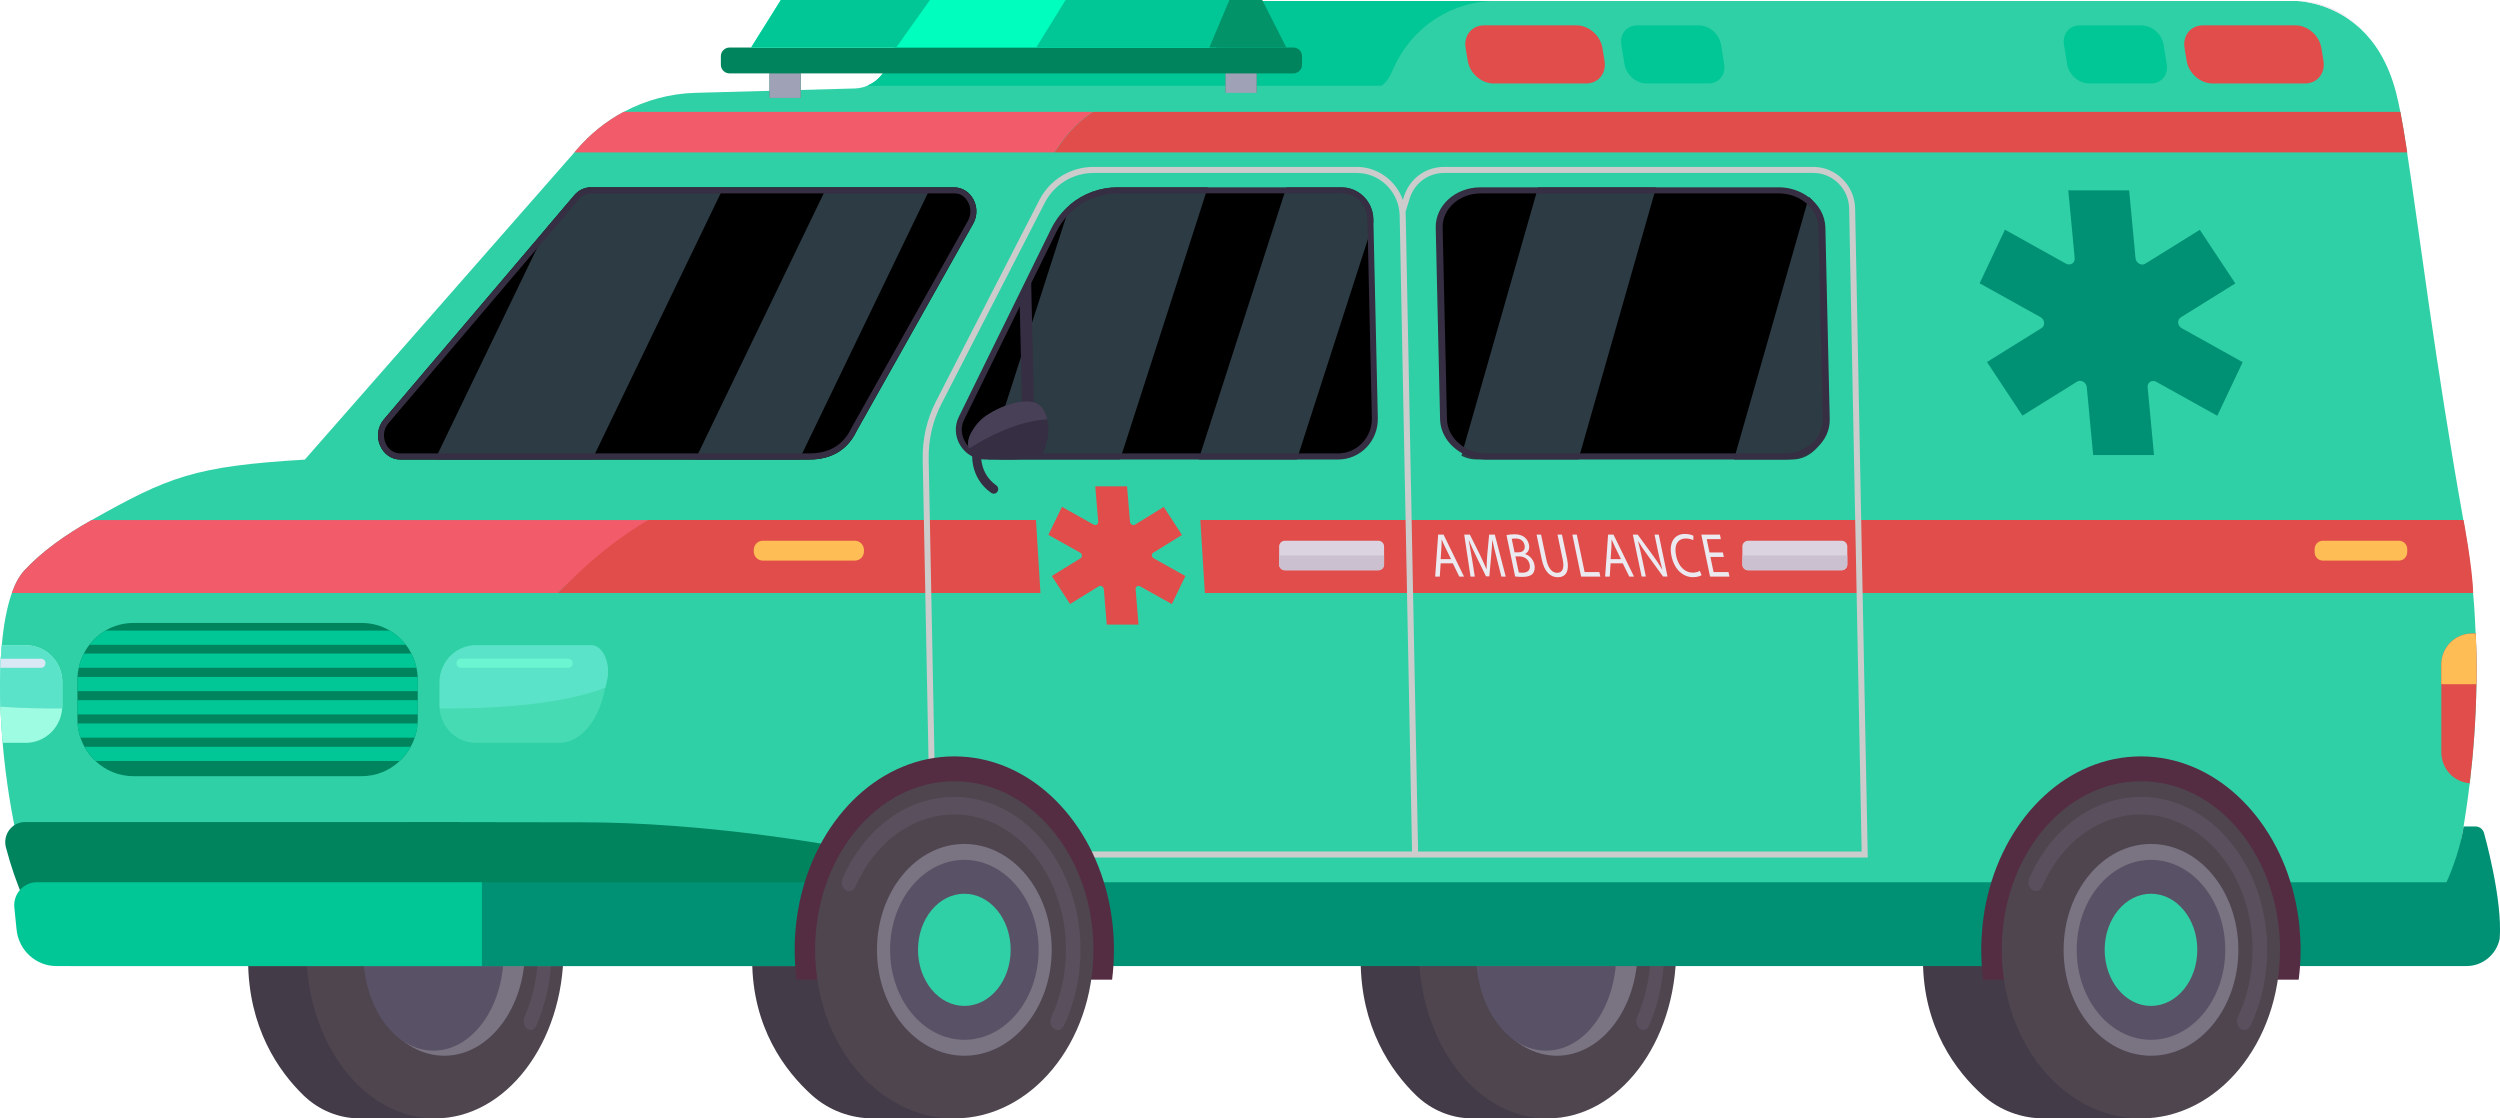 <svg width="38" height="17" viewBox="0 0 38 17" fill="none" xmlns="http://www.w3.org/2000/svg">
<g clip-path="url(#clip0_2225_2100)">
<path d="M6.737 17H5.472C5.156 17 4.848 16.878 4.612 16.648C4.238 16.284 3.771 15.623 3.771 14.587C3.771 12.861 6.406 15.277 6.737 17Z" fill="#433C48"/>
<path d="M6.611 17C7.691 17 8.566 15.853 8.566 14.437C8.566 13.022 7.691 11.875 6.611 11.875C5.531 11.875 4.656 13.022 4.656 14.437C4.656 15.853 5.531 17 6.611 17Z" fill="#4E454F"/>
<path d="M6.753 16.047C7.431 16.047 7.98 15.326 7.98 14.438C7.98 13.549 7.431 12.828 6.753 12.828C6.075 12.828 5.525 13.549 5.525 14.438C5.525 15.326 6.075 16.047 6.753 16.047Z" fill="#7A7382"/>
<path d="M6.59 15.97C7.178 15.97 7.655 15.311 7.655 14.499C7.655 13.687 7.178 13.029 6.59 13.029C6.002 13.029 5.525 13.687 5.525 14.499C5.525 15.311 6.002 15.97 6.59 15.97Z" fill="#595266"/>
<path d="M8.064 15.657C8.099 15.657 8.134 15.632 8.153 15.589C8.304 15.24 8.385 14.842 8.385 14.438C8.385 13.155 7.589 12.113 6.611 12.113C5.953 12.113 5.352 12.586 5.043 13.348C5.017 13.414 5.036 13.495 5.086 13.53C5.135 13.564 5.197 13.539 5.224 13.474C5.497 12.799 6.029 12.38 6.611 12.38C7.476 12.38 8.18 13.303 8.18 14.437C8.18 14.795 8.109 15.147 7.974 15.455C7.947 15.52 7.964 15.601 8.012 15.638C8.029 15.65 8.046 15.656 8.063 15.656L8.064 15.657Z" fill="#5A4F5D"/>
<path d="M23.649 17H22.384C22.068 17 21.76 16.878 21.523 16.648C21.149 16.284 20.682 15.623 20.682 14.587C20.682 12.861 23.318 15.277 23.649 17Z" fill="#433C48"/>
<path d="M23.523 17C24.603 17 25.478 15.853 25.478 14.437C25.478 13.022 24.603 11.875 23.523 11.875C22.444 11.875 21.568 13.022 21.568 14.437C21.568 15.853 22.444 17 23.523 17Z" fill="#4E454F"/>
<path d="M23.664 16.047C24.342 16.047 24.892 15.326 24.892 14.438C24.892 13.549 24.342 12.828 23.664 12.828C22.986 12.828 22.437 13.549 22.437 14.438C22.437 15.326 22.986 16.047 23.664 16.047Z" fill="#7A7382"/>
<path d="M23.502 15.97C24.09 15.97 24.567 15.311 24.567 14.499C24.567 13.687 24.09 13.029 23.502 13.029C22.913 13.029 22.437 13.687 22.437 14.499C22.437 15.311 22.913 15.97 23.502 15.97Z" fill="#595266"/>
<path d="M24.976 15.657C25.012 15.657 25.046 15.632 25.065 15.589C25.217 15.24 25.297 14.842 25.297 14.438C25.297 13.155 24.502 12.113 23.523 12.113C22.865 12.113 22.264 12.586 21.955 13.348C21.929 13.414 21.948 13.495 21.998 13.53C22.048 13.564 22.11 13.539 22.136 13.474C22.409 12.799 22.941 12.38 23.523 12.38C24.388 12.38 25.092 13.303 25.092 14.437C25.092 14.795 25.021 15.147 24.887 15.455C24.859 15.52 24.876 15.601 24.925 15.638C24.941 15.65 24.958 15.656 24.976 15.656L24.976 15.657Z" fill="#5A4F5D"/>
<path d="M14.642 17H13.273C12.931 17 12.598 16.878 12.342 16.648C11.938 16.284 11.433 15.623 11.433 14.587C11.433 12.861 14.284 15.277 14.642 17Z" fill="#433C48"/>
<path d="M32.438 17H31.069C30.727 17 30.394 16.878 30.138 16.648C29.734 16.284 29.229 15.623 29.229 14.587C29.229 12.861 32.08 15.277 32.438 17Z" fill="#433C48"/>
<path d="M22.733 0.015L21.914 1.303L13.398 14.684H1.069C0.853 14.454 0.662 14.078 0.505 13.623C0.351 13.177 0.227 12.654 0.141 12.117C0.098 11.842 0.063 11.564 0.04 11.291C0.023 11.105 0.012 10.922 0.006 10.743C-0.001 10.539 -0.001 10.339 0.006 10.151C0.007 10.105 0.009 10.058 0.012 10.013C0.016 9.943 0.021 9.875 0.027 9.809C0.054 9.499 0.105 9.227 0.18 9.014C0.231 8.869 0.295 8.752 0.372 8.669C0.635 8.386 0.987 8.132 1.393 7.905C2.565 7.247 2.95 7.087 4.633 6.986L8.763 2.28C8.967 2.041 9.211 1.845 9.48 1.701C9.813 1.523 10.186 1.421 10.571 1.411L12.983 1.345C13.053 1.344 13.12 1.33 13.182 1.304C13.313 1.251 13.421 1.146 13.478 1.009L13.7 0.485C13.82 0.201 14.094 0.017 14.398 0.017H22.734L22.733 0.015Z" fill="#30D0A7"/>
<path d="M22.733 0.015L21.914 1.303H13.18C13.311 1.249 13.419 1.145 13.477 1.008L13.698 0.483C13.818 0.199 14.093 0.015 14.396 0.015H22.733Z" fill="#00C795"/>
<path d="M12.8 1.116H18.628V1.489H19.102V1.116H19.658C19.731 1.116 19.791 1.057 19.791 0.985V0.853C19.791 0.78 19.731 0.722 19.658 0.722H11.091C11.017 0.722 10.957 0.781 10.957 0.853V0.985C10.957 1.058 11.017 1.116 11.091 1.116H11.697V1.489H12.171V1.116H12.8Z" fill="#00845E"/>
<path d="M19.102 1.116H18.627V1.489H19.102V1.116Z" fill="#9FA1B6"/>
<path d="M12.171 1.116H11.696V1.489H12.171V1.116Z" fill="#9FA1B6"/>
<path d="M11.417 0.722H18.483L18.788 0H11.869L11.417 0.722Z" fill="#00FEBE"/>
<path d="M15.751 0.722H18.483L18.788 0H16.197L15.751 0.722Z" fill="#00C795"/>
<path d="M19.552 0.722L19.186 0H18.687L18.382 0.722H19.552Z" fill="#029369"/>
<path d="M11.417 0.722H13.622L14.135 0H11.869L11.417 0.722Z" fill="#00C795"/>
<path d="M16.617 1.7V2.316H8.729L8.762 2.279C8.966 2.04 9.209 1.844 9.479 1.7H16.617V1.7Z" fill="#F15B6A"/>
<path d="M10.501 7.904V9.014H0.179C0.23 8.869 0.294 8.751 0.371 8.669C0.634 8.386 0.986 8.132 1.392 7.905H10.501V7.904Z" fill="#F15B6A"/>
<path d="M37.642 10.4C37.633 10.95 37.593 11.457 37.54 11.905C37.398 13.095 37.159 13.862 37.159 13.862H6.697C6.501 13.303 6.261 12.4 6.293 11.273C6.293 11.27 6.293 11.266 6.293 11.263C6.31 10.711 6.388 10.221 6.487 9.808C6.552 9.536 8.314 9.298 8.384 9.096L8.475 9.014L8.808 8.713C9.151 8.402 9.525 8.131 9.923 7.904C10.431 7.614 9.29 7.395 9.863 7.256L12.49 6.616C12.853 6.527 13.174 6.31 13.393 6.002L16.026 2.316L16.136 2.161C16.268 1.976 16.432 1.82 16.617 1.7C16.901 1.515 17.235 1.412 17.581 1.412H20.692C20.889 1.412 21.068 1.296 21.148 1.113L21.186 1.029C21.461 0.412 22.066 0.015 22.731 0.015H34.896C34.896 0.015 34.906 0.015 34.924 0.016C35.038 0.022 35.482 0.068 35.875 0.433C36.096 0.638 36.3 0.945 36.419 1.403C36.441 1.485 36.462 1.585 36.485 1.7C36.518 1.871 36.552 2.077 36.588 2.317C36.771 3.505 37.013 5.496 37.443 7.905C37.445 7.918 37.447 7.931 37.449 7.944C37.514 8.308 37.561 8.665 37.591 9.014C37.61 9.223 37.622 9.429 37.63 9.63C37.642 9.895 37.644 10.152 37.64 10.401L37.642 10.4Z" fill="#30D0A7"/>
<path d="M12.274 13.862H6.697C6.545 13.745 6.296 13.523 6.132 13.186C6.052 13.024 6.011 12.872 5.99 12.742C5.969 12.611 6.098 12.495 6.264 12.495C7.129 12.497 7.993 12.499 8.858 12.499C10.72 12.499 12.601 12.844 12.601 12.844L12.274 13.862H12.274Z" fill="#00845E"/>
<path d="M37.995 14.271C37.944 14.512 37.734 14.684 37.492 14.684H7.099C6.829 14.684 6.592 14.501 6.519 14.237L6.391 13.775C6.35 13.627 6.43 13.48 6.56 13.43C6.592 13.417 6.627 13.41 6.663 13.41H37.186C37.186 13.41 37.381 13 37.447 12.562H37.627C37.687 12.562 37.74 12.602 37.757 12.661C37.757 12.661 38.044 13.672 37.995 14.271Z" fill="#009175"/>
<path d="M35.876 0.433C35.484 0.068 35.039 0.022 34.925 0.016C35.297 0.023 35.634 0.181 35.876 0.433Z" fill="#E7E6EF"/>
<path d="M9.855 7.904H15.747L15.815 9.014H8.476L8.79 8.713C9.113 8.402 9.471 8.131 9.854 7.904H9.855Z" fill="#E04D4A"/>
<path d="M37.592 9.014H18.314L18.245 7.904H37.446C37.446 7.904 37.582 8.618 37.592 9.014Z" fill="#E04D4A"/>
<g style="mix-blend-mode:multiply">
<path d="M27.565 2.537H21.948C21.667 2.537 21.422 2.72 21.339 2.991L21.324 3.04C21.22 2.748 20.944 2.537 20.624 2.537H16.621C16.273 2.537 15.958 2.731 15.798 3.041L14.227 6.1C14.089 6.37 14.019 6.673 14.025 6.98L14.132 12.492H14.223L14.116 6.98C14.11 6.689 14.176 6.4 14.307 6.144L15.879 3.085C16.023 2.804 16.308 2.629 16.623 2.629H20.625C20.955 2.629 21.231 2.884 21.27 3.21C21.273 3.23 21.274 3.25 21.275 3.27L21.463 12.942H14.997L14.999 13.034H28.39L28.198 3.169C28.191 2.82 27.907 2.537 27.564 2.537L27.565 2.537ZM28.297 12.943H21.555L21.367 3.278C21.367 3.259 21.366 3.24 21.364 3.221L21.426 3.02C21.497 2.786 21.708 2.629 21.949 2.629H27.567C27.858 2.629 28.102 2.871 28.107 3.169L28.297 12.942V12.943Z" fill="#CCCCCC"/>
</g>
<path d="M36.59 2.316H16.027L16.137 2.161C16.269 1.976 16.433 1.82 16.618 1.7H36.486C36.519 1.87 36.554 2.077 36.59 2.316Z" fill="#E04D4A"/>
<path d="M16.017 3.502L14.614 6.357C14.484 6.621 14.68 6.939 14.974 6.939H20.336C20.653 6.939 20.905 6.676 20.898 6.353L20.829 3.324C20.824 3.086 20.63 2.894 20.397 2.894H16.992C16.577 2.894 16.201 3.128 16.018 3.502H16.017Z" fill="black"/>
<path d="M27.173 6.938H22.554C22.223 6.938 21.948 6.665 21.941 6.329L21.877 3.503C21.869 3.166 22.131 2.893 22.462 2.893H27.081C27.412 2.893 27.687 3.166 27.694 3.503L27.759 6.329C27.767 6.665 27.504 6.938 27.174 6.938H27.173Z" fill="black"/>
<path d="M18.359 2.847L18.344 2.893L18.329 2.94L17.055 6.892L17.041 6.938L17.026 6.984H15.017L15.032 6.938L15.047 6.892L16.203 3.302L16.236 3.2L16.265 3.11C16.464 2.943 16.718 2.847 16.99 2.847H18.359V2.847Z" fill="#2C3B44"/>
<path d="M20.875 3.324L20.876 3.375L20.791 3.639L19.742 6.892L19.727 6.938L19.713 6.985H18.22L18.234 6.938L18.249 6.892L19.523 2.94L19.538 2.894L19.552 2.848H20.395C20.653 2.848 20.868 3.062 20.874 3.324L20.875 3.324Z" fill="#2C3B44"/>
<path d="M25.173 2.847L25.16 2.893L25.147 2.94L24.018 6.892L24.005 6.938L23.992 6.984H22.442C22.361 6.984 22.284 6.963 22.214 6.927L22.226 6.884L22.238 6.84L23.352 2.94L23.365 2.894L23.378 2.848H25.173L25.173 2.847Z" fill="#2C3B44"/>
<path d="M27.701 3.461L27.767 6.371C27.774 6.71 27.539 6.985 27.241 6.985H26.356L26.369 6.939L26.382 6.892L27.469 3.086L27.484 3.038L27.497 2.991C27.617 3.103 27.696 3.273 27.701 3.461Z" fill="#2C3B44"/>
<path d="M20.395 2.847H16.99C16.718 2.847 16.464 2.943 16.265 3.11C16.146 3.21 16.048 3.335 15.976 3.481L14.574 6.336C14.506 6.474 14.514 6.637 14.597 6.771C14.68 6.905 14.822 6.985 14.975 6.985H20.337C20.679 6.985 20.951 6.702 20.943 6.353L20.875 3.324C20.869 3.062 20.653 2.848 20.395 2.848V2.847ZM20.852 6.352C20.859 6.65 20.627 6.892 20.335 6.892H14.973C14.851 6.892 14.739 6.829 14.674 6.722C14.608 6.616 14.601 6.487 14.656 6.377L16.058 3.523C16.098 3.442 16.147 3.368 16.203 3.302C16.398 3.074 16.683 2.939 16.992 2.939H20.398C20.605 2.939 20.779 3.111 20.784 3.323L20.852 6.352V6.352Z" fill="#362E42"/>
<path d="M27.485 2.991C27.362 2.901 27.205 2.847 27.035 2.847H22.506C22.122 2.847 21.816 3.123 21.823 3.461L21.889 6.371C21.894 6.617 22.065 6.83 22.305 6.928C22.395 6.964 22.495 6.985 22.6 6.985H27.129C27.513 6.985 27.819 6.71 27.812 6.371L27.746 3.461C27.742 3.272 27.641 3.103 27.485 2.991ZM27.707 6.371C27.713 6.658 27.453 6.892 27.127 6.892H22.598C22.505 6.892 22.417 6.873 22.337 6.84C22.139 6.755 21.999 6.577 21.994 6.371L21.928 3.461C21.922 3.173 22.182 2.94 22.508 2.94H27.037C27.196 2.94 27.341 2.995 27.45 3.085C27.565 3.18 27.638 3.314 27.641 3.461L27.707 6.371Z" fill="#362E42"/>
<path d="M15.734 6.939H15.552L15.497 4.507L15.672 4.219L15.734 6.939Z" fill="#362E42"/>
<path d="M15.829 6.922C15.829 6.922 15.577 7.022 15.027 6.971C14.848 6.954 14.76 6.895 14.729 6.82C14.664 6.664 14.841 6.436 14.947 6.352C15.145 6.194 15.725 5.935 15.873 6.25C15.893 6.292 15.907 6.334 15.917 6.375C15.989 6.671 15.83 6.922 15.83 6.922H15.829Z" fill="#362E42"/>
<path d="M15.916 6.374C15.462 6.398 14.999 6.647 14.728 6.819C14.663 6.664 14.84 6.435 14.946 6.351C15.144 6.193 15.725 5.934 15.873 6.249C15.893 6.291 15.907 6.333 15.916 6.374Z" fill="#484057"/>
<path d="M15.105 7.504C15.091 7.504 15.078 7.5 15.066 7.492C14.725 7.25 14.779 6.872 14.781 6.856C14.787 6.818 14.822 6.792 14.86 6.798C14.897 6.804 14.922 6.839 14.916 6.877C14.914 6.89 14.875 7.187 15.144 7.378C15.175 7.4 15.182 7.443 15.161 7.474C15.148 7.494 15.126 7.504 15.105 7.504Z" fill="#362E42"/>
<path d="M33.163 4.989L34.089 5.505L33.703 6.32L32.776 5.804C32.711 5.767 32.636 5.813 32.644 5.887L32.741 6.917H31.816L31.719 5.885C31.712 5.812 31.629 5.765 31.57 5.802L30.741 6.318L30.202 5.503L31.031 4.987C31.09 4.95 31.082 4.858 31.016 4.821L30.09 4.306L30.475 3.491L31.402 4.007C31.468 4.044 31.542 3.997 31.535 3.924L31.438 2.893H32.363L32.46 3.925C32.467 3.998 32.55 4.045 32.608 4.008L33.437 3.493L33.977 4.308L33.148 4.824C33.088 4.861 33.097 4.952 33.163 4.989Z" fill="#009175"/>
<path d="M12.995 8.219H11.594C11.518 8.219 11.457 8.282 11.457 8.359V8.382C11.457 8.459 11.518 8.521 11.594 8.521H12.995C13.07 8.521 13.132 8.459 13.132 8.382V8.359C13.132 8.282 13.07 8.219 12.995 8.219Z" fill="#FFBD55"/>
<path d="M36.464 8.219H35.307C35.238 8.219 35.182 8.277 35.182 8.347V8.393C35.182 8.464 35.238 8.521 35.307 8.521H36.464C36.534 8.521 36.59 8.464 36.59 8.393V8.347C36.59 8.277 36.534 8.219 36.464 8.219Z" fill="#FFBD55"/>
<path d="M24.108 1.269H22.704C22.517 1.269 22.34 1.115 22.31 0.925L22.277 0.73C22.246 0.539 22.373 0.385 22.559 0.385H23.962C24.149 0.385 24.326 0.539 24.357 0.73L24.389 0.925C24.42 1.115 24.294 1.269 24.108 1.269Z" fill="#E04D4A"/>
<path d="M35.035 1.269H33.632C33.445 1.269 33.268 1.115 33.237 0.925L33.205 0.73C33.174 0.539 33.3 0.385 33.487 0.385H34.89C35.077 0.385 35.254 0.539 35.285 0.73L35.317 0.925C35.348 1.115 35.222 1.269 35.035 1.269Z" fill="#E04D4A"/>
<path d="M25.967 1.269H25.029C24.869 1.269 24.719 1.137 24.692 0.975L24.644 0.68C24.618 0.517 24.725 0.386 24.885 0.386H25.823C25.983 0.386 26.133 0.518 26.16 0.68L26.208 0.975C26.234 1.138 26.127 1.269 25.967 1.269Z" fill="#00C795"/>
<path d="M31.757 1.269H32.695C32.855 1.269 32.962 1.137 32.935 0.975L32.887 0.68C32.861 0.517 32.71 0.386 32.55 0.386H31.612C31.453 0.386 31.345 0.518 31.372 0.68L31.42 0.975C31.446 1.138 31.597 1.269 31.757 1.269Z" fill="#00C795"/>
<path d="M21.038 8.306V8.582C21.038 8.629 20.999 8.668 20.952 8.668H19.529C19.482 8.668 19.443 8.629 19.443 8.582V8.306C19.443 8.259 19.482 8.219 19.529 8.219H20.952C20.999 8.219 21.038 8.259 21.038 8.306Z" fill="#DBD3E0"/>
<path d="M21.038 8.443V8.581C21.038 8.629 20.999 8.668 20.952 8.668H19.529C19.482 8.668 19.443 8.629 19.443 8.581V8.443H21.038H21.038Z" fill="#CAC0CF"/>
<path d="M28.079 8.306V8.582C28.079 8.629 28.041 8.668 27.993 8.668H26.57C26.523 8.668 26.484 8.629 26.484 8.582V8.306C26.484 8.259 26.523 8.219 26.57 8.219H27.993C28.041 8.219 28.079 8.259 28.079 8.306Z" fill="#DBD3E0"/>
<path d="M28.079 8.443V8.581C28.079 8.629 28.041 8.668 27.993 8.668H26.57C26.523 8.668 26.484 8.629 26.484 8.581V8.443H28.079H28.079Z" fill="#CAC0CF"/>
<path d="M37.642 10.4C37.634 10.95 37.594 11.457 37.54 11.905C37.299 11.889 37.108 11.684 37.108 11.434V10.103C37.108 9.841 37.316 9.63 37.573 9.63H37.632C37.643 9.894 37.646 10.152 37.642 10.4Z" fill="#E04D4A"/>
<path d="M37.642 10.4H37.108V10.103C37.108 9.841 37.316 9.63 37.572 9.63H37.631C37.643 9.894 37.645 10.152 37.641 10.4H37.642Z" fill="#FFBD55"/>
<path d="M17.537 8.487L18.018 8.756L17.812 9.182L17.331 8.913C17.297 8.893 17.257 8.918 17.261 8.956L17.306 9.494H16.823L16.778 8.956C16.774 8.917 16.732 8.893 16.701 8.912L16.265 9.181L15.987 8.755L16.424 8.486C16.455 8.466 16.451 8.419 16.416 8.399L15.935 8.13L16.142 7.704L16.623 7.974C16.657 7.993 16.696 7.969 16.693 7.93L16.648 7.392H17.131L17.176 7.931C17.179 7.969 17.222 7.994 17.253 7.974L17.689 7.705L17.966 8.131L17.53 8.401C17.499 8.42 17.503 8.468 17.537 8.487Z" fill="#E04D4A"/>
<path d="M21.898 8.563L21.885 8.764H21.815L21.86 8.126H21.942L22.253 8.764H22.181L22.083 8.563H21.897H21.898ZM22.056 8.499L21.966 8.316C21.945 8.274 21.93 8.236 21.914 8.2H21.913C21.913 8.237 21.913 8.276 21.91 8.315L21.898 8.499H22.055H22.056Z" fill="#ECEAF1"/>
<path d="M22.75 8.484C22.727 8.395 22.7 8.288 22.684 8.209H22.682C22.679 8.283 22.674 8.363 22.666 8.451L22.638 8.76H22.587L22.439 8.457C22.395 8.367 22.357 8.285 22.326 8.209H22.325C22.34 8.289 22.358 8.395 22.374 8.491L22.417 8.764H22.352L22.256 8.126H22.342L22.496 8.435C22.534 8.513 22.566 8.583 22.593 8.649H22.596C22.596 8.585 22.6 8.515 22.606 8.435L22.635 8.126H22.721L22.887 8.764H22.821L22.75 8.484Z" fill="#ECEAF1"/>
<path d="M22.899 8.134C22.927 8.127 22.972 8.121 23.02 8.121C23.088 8.121 23.134 8.136 23.174 8.167C23.206 8.192 23.23 8.23 23.241 8.28C23.253 8.342 23.231 8.395 23.181 8.42V8.422C23.234 8.437 23.303 8.487 23.323 8.582C23.334 8.637 23.325 8.678 23.305 8.71C23.278 8.75 23.222 8.769 23.137 8.769C23.09 8.769 23.053 8.765 23.03 8.762L22.899 8.135V8.134ZM23.021 8.395H23.082C23.154 8.395 23.186 8.35 23.174 8.288C23.158 8.214 23.105 8.185 23.037 8.185C23.006 8.185 22.989 8.188 22.978 8.19L23.021 8.395H23.021ZM23.085 8.701C23.099 8.704 23.119 8.705 23.142 8.705C23.212 8.705 23.27 8.673 23.251 8.58C23.233 8.494 23.164 8.457 23.09 8.457H23.034L23.085 8.7V8.701Z" fill="#ECEAF1"/>
<path d="M23.424 8.126L23.504 8.504C23.533 8.647 23.598 8.707 23.668 8.707C23.746 8.707 23.782 8.644 23.753 8.504L23.674 8.126H23.742L23.82 8.498C23.861 8.693 23.793 8.774 23.679 8.774C23.572 8.774 23.475 8.699 23.434 8.501L23.356 8.126H23.424L23.424 8.126Z" fill="#ECEAF1"/>
<path d="M23.899 8.126H23.967L24.086 8.695H24.31L24.325 8.764H24.033L23.9 8.126H23.899Z" fill="#ECEAF1"/>
<path d="M24.481 8.563L24.468 8.764H24.398L24.443 8.126H24.525L24.837 8.764H24.765L24.666 8.563H24.48H24.481ZM24.639 8.499L24.549 8.316C24.529 8.274 24.513 8.236 24.497 8.2H24.496C24.496 8.237 24.496 8.276 24.494 8.315L24.481 8.499H24.639H24.639Z" fill="#ECEAF1"/>
<path d="M24.953 8.763L24.819 8.126H24.893L25.128 8.448C25.183 8.523 25.227 8.59 25.265 8.655L25.267 8.654C25.243 8.569 25.225 8.491 25.204 8.392L25.149 8.126H25.213L25.346 8.763H25.278L25.044 8.44C24.992 8.369 24.942 8.297 24.901 8.227L24.899 8.228C24.92 8.309 24.937 8.385 24.96 8.491L25.017 8.763H24.953H24.953Z" fill="#ECEAF1"/>
<path d="M25.865 8.742C25.843 8.757 25.797 8.773 25.733 8.773C25.585 8.773 25.45 8.66 25.406 8.45C25.364 8.251 25.447 8.116 25.61 8.116C25.675 8.116 25.72 8.133 25.74 8.144L25.738 8.211C25.709 8.196 25.67 8.185 25.626 8.185C25.503 8.185 25.442 8.28 25.477 8.447C25.509 8.603 25.604 8.704 25.732 8.704C25.773 8.704 25.813 8.693 25.837 8.677L25.864 8.742H25.865Z" fill="#ECEAF1"/>
<path d="M26.202 8.465H25.998L26.046 8.695H26.273L26.288 8.764H25.993L25.86 8.126H26.143L26.157 8.195H25.942L25.984 8.397H26.188L26.202 8.465Z" fill="#ECEAF1"/>
<path d="M12.079 14.437C12.079 14.591 12.089 14.743 12.107 14.891H16.904C16.922 14.744 16.932 14.592 16.932 14.438C16.932 14.313 16.926 14.189 16.913 14.068C16.897 13.913 16.871 13.762 16.836 13.616C16.543 12.392 15.61 11.497 14.506 11.497C13.4 11.497 12.468 12.391 12.175 13.616C12.14 13.761 12.114 13.912 12.098 14.067C12.085 14.189 12.079 14.312 12.079 14.437Z" fill="#542D43"/>
<path d="M14.505 17C15.673 17 16.62 15.853 16.62 14.437C16.62 13.022 15.673 11.875 14.505 11.875C13.337 11.875 12.39 13.022 12.39 14.437C12.39 15.853 13.337 17 14.505 17Z" fill="#4E454F"/>
<path d="M14.658 16.047C15.391 16.047 15.986 15.326 15.986 14.438C15.986 13.549 15.391 12.828 14.658 12.828C13.925 12.828 13.33 13.549 13.33 14.438C13.33 15.326 13.925 16.047 14.658 16.047Z" fill="#7A7382"/>
<path d="M14.658 15.805C15.281 15.805 15.787 15.193 15.787 14.437C15.787 13.682 15.281 13.07 14.658 13.07C14.035 13.07 13.529 13.682 13.529 14.437C13.529 15.193 14.035 15.805 14.658 15.805Z" fill="#595266"/>
<path d="M14.658 15.29C15.047 15.29 15.362 14.908 15.362 14.437C15.362 13.966 15.047 13.585 14.658 13.585C14.269 13.585 13.954 13.966 13.954 14.437C13.954 14.908 14.269 15.29 14.658 15.29Z" fill="#30D0A7"/>
<path d="M16.077 15.657C16.115 15.657 16.152 15.632 16.173 15.589C16.337 15.24 16.424 14.842 16.424 14.438C16.424 13.155 15.563 12.113 14.505 12.113C13.793 12.113 13.144 12.586 12.809 13.348C12.781 13.414 12.801 13.495 12.855 13.53C12.909 13.564 12.976 13.539 13.005 13.474C13.301 12.799 13.876 12.38 14.506 12.38C15.442 12.38 16.203 13.303 16.203 14.437C16.203 14.795 16.126 15.147 15.981 15.455C15.951 15.52 15.969 15.601 16.022 15.638C16.039 15.65 16.058 15.656 16.077 15.656V15.657Z" fill="#5A4F5D"/>
<path d="M30.115 14.437C30.115 14.591 30.125 14.743 30.143 14.891H34.94C34.959 14.744 34.969 14.592 34.969 14.438C34.969 14.313 34.962 14.189 34.95 14.068C34.934 13.913 34.908 13.762 34.873 13.616C34.579 12.392 33.647 11.497 32.542 11.497C31.437 11.497 30.505 12.391 30.211 13.616C30.176 13.761 30.15 13.912 30.134 14.067C30.122 14.189 30.115 14.312 30.115 14.437Z" fill="#542D43"/>
<path d="M32.542 17C33.709 17 34.656 15.853 34.656 14.437C34.656 13.022 33.709 11.875 32.542 11.875C31.374 11.875 30.427 13.022 30.427 14.437C30.427 15.853 31.374 17 32.542 17Z" fill="#4E454F"/>
<path d="M32.695 16.047C33.428 16.047 34.023 15.326 34.023 14.438C34.023 13.549 33.428 12.828 32.695 12.828C31.962 12.828 31.367 13.549 31.367 14.438C31.367 15.326 31.962 16.047 32.695 16.047Z" fill="#7A7382"/>
<path d="M32.695 15.805C33.318 15.805 33.824 15.193 33.824 14.437C33.824 13.682 33.318 13.07 32.695 13.07C32.072 13.07 31.566 13.682 31.566 14.437C31.566 15.193 32.072 15.805 32.695 15.805Z" fill="#595266"/>
<path d="M32.695 15.29C33.084 15.29 33.399 14.908 33.399 14.437C33.399 13.966 33.084 13.585 32.695 13.585C32.306 13.585 31.991 13.966 31.991 14.437C31.991 14.908 32.306 15.29 32.695 15.29Z" fill="#30D0A7"/>
<path d="M34.113 15.657C34.151 15.657 34.189 15.632 34.209 15.589C34.374 15.24 34.461 14.842 34.461 14.438C34.461 13.155 33.6 12.113 32.542 12.113C31.83 12.113 31.18 12.586 30.846 13.348C30.817 13.414 30.837 13.495 30.892 13.53C30.946 13.564 31.013 13.539 31.041 13.474C31.337 12.799 31.912 12.38 32.542 12.38C33.478 12.38 34.24 13.303 34.239 14.437C34.239 14.795 34.163 15.147 34.017 15.455C33.987 15.52 34.006 15.601 34.058 15.638C34.075 15.65 34.094 15.656 34.113 15.656V15.657Z" fill="#5A4F5D"/>
<path d="M6.982 12.495V13.674H0.364C0.257 13.434 0.165 13.164 0.09 12.881C0.039 12.687 0.181 12.495 0.379 12.495H6.982V12.495Z" fill="#00845E"/>
<path d="M0.856 14.684H7.325V13.41H0.56C0.356 13.41 0.197 13.59 0.218 13.796L0.252 14.13C0.284 14.445 0.545 14.684 0.856 14.684Z" fill="#00C795"/>
<path d="M9.225 10.348L9.199 10.454L9.173 10.563C9.067 11.001 8.799 11.291 8.501 11.291H7.235C6.943 11.291 6.704 11.061 6.683 10.769C6.682 10.756 6.681 10.742 6.681 10.728V10.371C6.681 10.061 6.929 9.808 7.235 9.808H8.986C9.164 9.808 9.287 10.087 9.225 10.348Z" fill="#47DBB3"/>
<path d="M9.225 10.348L9.199 10.454C8.481 10.728 7.404 10.774 6.684 10.769C6.682 10.756 6.682 10.742 6.682 10.728V10.371C6.682 10.061 6.929 9.808 7.236 9.808H8.987C9.165 9.808 9.288 10.087 9.225 10.348H9.225Z" fill="#5BE3C9"/>
<path d="M8.638 10.151H7.005C6.967 10.151 6.937 10.12 6.937 10.081C6.937 10.043 6.967 10.012 7.005 10.012H8.638C8.675 10.012 8.706 10.043 8.706 10.081C8.706 10.12 8.676 10.151 8.638 10.151Z" fill="#6CF5D1"/>
<path d="M0.947 10.371V10.727C0.947 10.741 0.947 10.755 0.945 10.769C0.924 11.06 0.685 11.291 0.393 11.291H0.039C0.023 11.105 0.012 10.921 0.005 10.742C-0.001 10.538 -0.002 10.339 0.005 10.151C0.007 10.104 0.009 10.057 0.011 10.012C0.015 9.942 0.02 9.874 0.026 9.808H0.394C0.7 9.808 0.948 10.06 0.948 10.371L0.947 10.371Z" fill="#9DFCE1"/>
<path d="M0.947 10.371V10.727C0.947 10.741 0.947 10.755 0.945 10.769C0.67 10.771 0.344 10.765 0.005 10.742C-0.002 10.538 -0.002 10.339 0.005 10.151C0.006 10.104 0.008 10.057 0.011 10.012C0.015 9.942 0.02 9.874 0.026 9.808H0.394C0.699 9.808 0.947 10.06 0.947 10.371L0.947 10.371Z" fill="#5BE3C9"/>
<path d="M0.691 10.082C0.691 10.12 0.661 10.151 0.623 10.151H0.005C0.006 10.105 0.008 10.058 0.011 10.013H0.623C0.661 10.013 0.692 10.043 0.692 10.082L0.691 10.082Z" fill="#DAE7F5"/>
<path d="M6.35 10.336V10.93C6.35 10.953 6.349 10.975 6.347 10.998C6.342 11.073 6.327 11.145 6.303 11.214C6.287 11.262 6.267 11.308 6.242 11.352C6.199 11.433 6.141 11.506 6.075 11.568C5.923 11.711 5.721 11.798 5.498 11.798H2.029C1.806 11.798 1.604 11.711 1.452 11.568C1.385 11.506 1.328 11.433 1.284 11.352C1.26 11.308 1.24 11.262 1.223 11.214C1.2 11.145 1.185 11.073 1.179 10.998C1.177 10.975 1.177 10.953 1.177 10.93V10.336C1.177 10.32 1.177 10.305 1.177 10.289C1.18 10.242 1.187 10.195 1.197 10.15C1.213 10.074 1.239 10.001 1.274 9.934C1.298 9.887 1.326 9.842 1.359 9.801C1.425 9.714 1.507 9.641 1.602 9.585C1.727 9.511 1.873 9.469 2.029 9.469H5.498C5.654 9.469 5.8 9.511 5.925 9.585C6.019 9.641 6.102 9.714 6.168 9.801C6.201 9.842 6.229 9.887 6.253 9.934C6.288 10.001 6.315 10.074 6.33 10.15C6.34 10.195 6.347 10.242 6.349 10.289C6.349 10.305 6.35 10.32 6.35 10.336Z" fill="#00845E"/>
<path d="M14.792 3.401L13.025 6.543C12.84 6.939 12.497 6.985 12.294 6.985H6.086C5.791 6.985 5.636 6.608 5.835 6.375L8.315 3.456L8.731 2.967C8.795 2.891 8.886 2.848 8.982 2.848H14.501C14.765 2.848 14.929 3.158 14.792 3.401V3.401Z" fill="black"/>
<path d="M10.998 2.847L9.001 6.985H6.612L8.315 3.455L8.73 2.966C8.794 2.89 8.886 2.847 8.982 2.847H10.998Z" fill="#2C3B44"/>
<path d="M14.146 2.847L12.149 6.985H10.568L12.565 2.847H14.146Z" fill="#2C3B44"/>
<path d="M14.515 2.94C14.603 2.94 14.665 2.987 14.712 3.068C14.763 3.158 14.763 3.265 14.713 3.355L12.946 6.497L12.944 6.5L12.942 6.503C12.82 6.765 12.607 6.892 12.293 6.892H6.086C5.989 6.892 5.906 6.835 5.863 6.74C5.826 6.658 5.818 6.535 5.904 6.434L8.384 3.515L8.799 3.026C8.846 2.971 8.913 2.94 8.982 2.94H14.515V2.94ZM14.5 2.848H8.982C8.886 2.848 8.795 2.891 8.73 2.967L8.315 3.456L5.835 6.374C5.636 6.609 5.791 6.985 6.086 6.985H12.293C12.496 6.985 12.84 6.938 13.025 6.543L14.792 3.4C14.928 3.157 14.765 2.847 14.5 2.847V2.848Z" fill="#362E42"/>
<path d="M6.168 9.801H1.359C1.426 9.714 1.508 9.641 1.602 9.585H5.926C6.02 9.641 6.102 9.714 6.169 9.801H6.168Z" fill="#00C795"/>
<path d="M6.33 10.15H1.197C1.213 10.073 1.239 10.001 1.274 9.934H6.253C6.288 10.001 6.315 10.073 6.33 10.15Z" fill="#00C795"/>
<path d="M6.35 10.336V10.505H1.177V10.336C1.177 10.32 1.177 10.305 1.177 10.289H6.349C6.349 10.305 6.35 10.32 6.35 10.336Z" fill="#00C795"/>
<path d="M6.35 10.643H1.177V10.859H6.35V10.643Z" fill="#00C795"/>
<path d="M6.348 10.997C6.343 11.072 6.327 11.145 6.304 11.213H1.223C1.2 11.145 1.185 11.072 1.179 10.997H6.348Z" fill="#00C795"/>
<path d="M6.243 11.351C6.199 11.432 6.142 11.505 6.076 11.567H1.452C1.385 11.505 1.328 11.432 1.284 11.351H6.243Z" fill="#00C795"/>
</g>
<defs>
<clipPath id="clip0_2225_2100">
<rect width="38" height="17" fill="white"/>
</clipPath>
</defs>
</svg>
